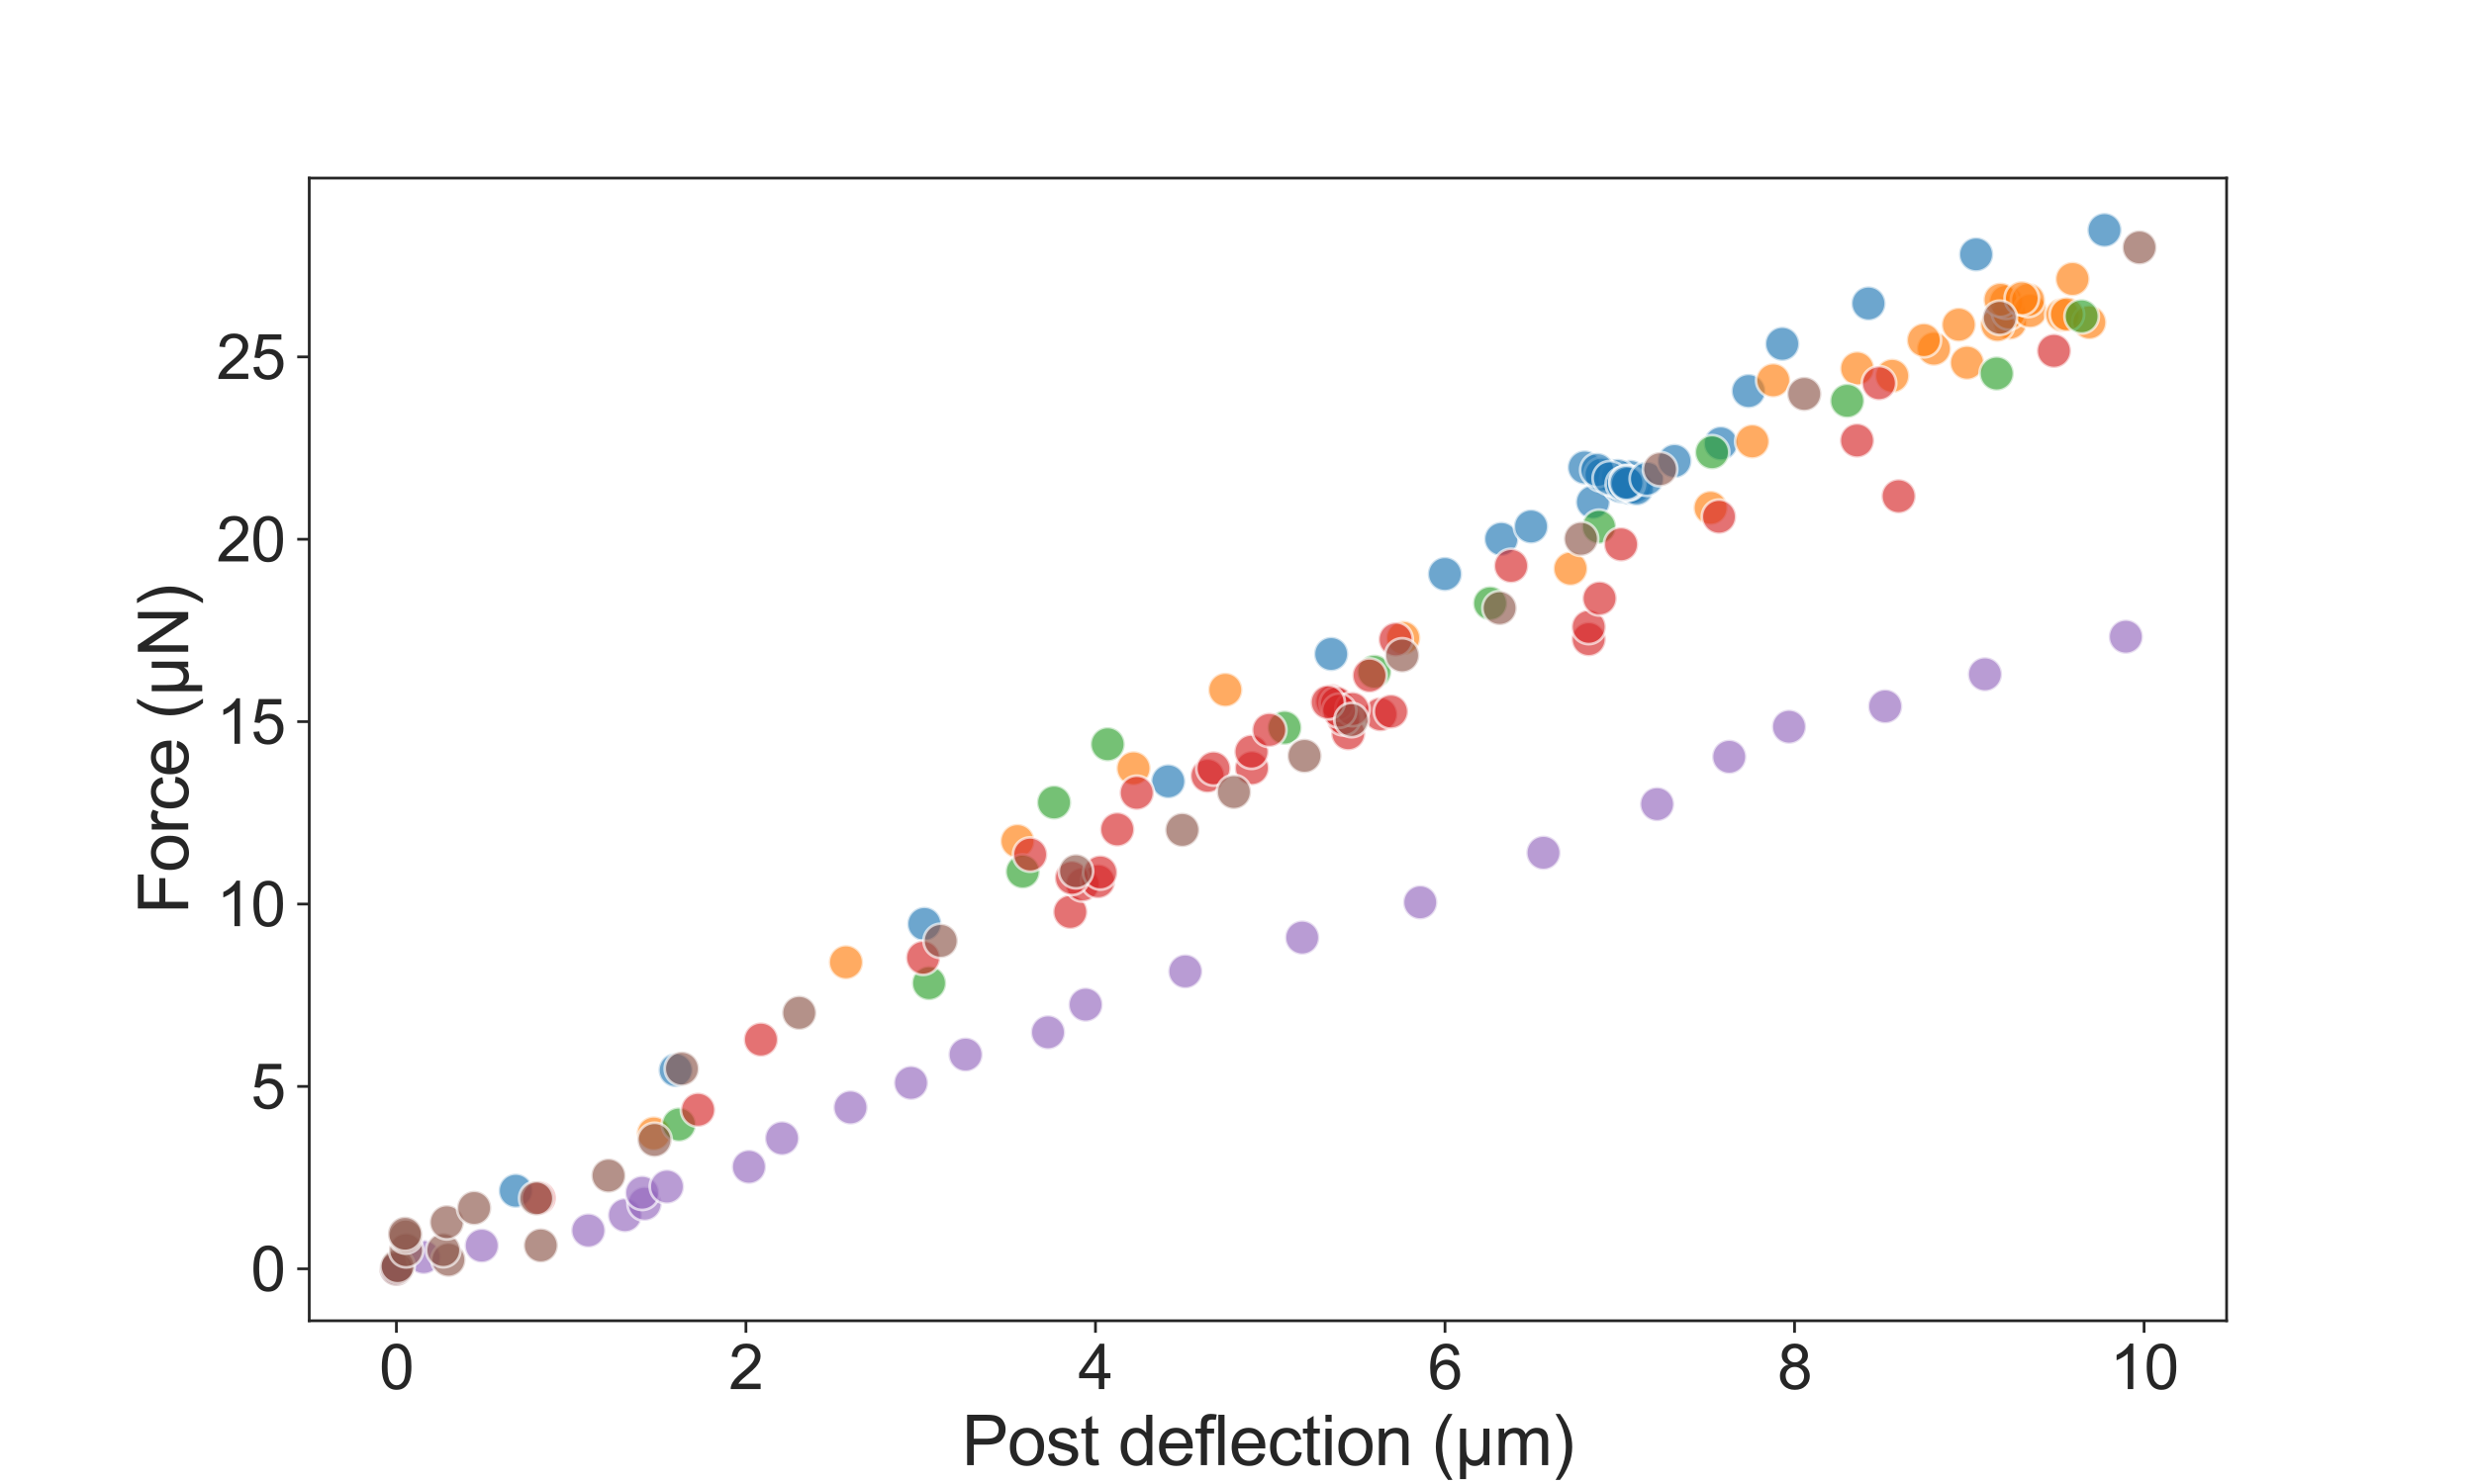 <?xml version="1.0" encoding="utf-8" standalone="no"?>
<!DOCTYPE svg PUBLIC "-//W3C//DTD SVG 1.1//EN"
  "http://www.w3.org/Graphics/SVG/1.1/DTD/svg11.dtd">
<svg xmlns:xlink="http://www.w3.org/1999/xlink" width="720pt" height="432pt" viewBox="0 0 720 432" xmlns="http://www.w3.org/2000/svg" version="1.1">
 <defs>
  <style type="text/css">*{stroke-linejoin: round; stroke-linecap: butt}</style>
 </defs>
 <g id="figure_1">
  <g id="patch_1">
   <path d="M 0 432 
L 720 432 
L 720 0 
L 0 0 
z
" style="fill: #ffffff"/>
  </g>
  <g id="axes_1">
   <g id="patch_2">
    <path d="M 90 384.48 
L 648 384.48 
L 648 51.84 
L 90 51.84 
z
" style="fill: #ffffff"/>
   </g>
   <g id="matplotlib.axis_1">
    <g id="xtick_1">
     <g id="line2d_1">
      <defs>
       <path id="md12fcd679e" d="M 0 0 
L 0 3.5 
" style="stroke: #262626; stroke-width: 0.8"/>
      </defs>
      <g>
       <use xlink:href="#md12fcd679e" x="115.364" y="384.48" style="fill: #262626; stroke: #262626; stroke-width: 0.8"/>
      </g>
     </g>
     <g id="text_1">
      <!-- 0 -->
      <g style="fill: #262626" transform="translate(110.359 404.364) scale(0.18 -0.18)">
       <defs>
        <path id="ArialMT-30" d="M 266 2259 
Q 266 3072 433 3567 
Q 600 4063 929 4331 
Q 1259 4600 1759 4600 
Q 2128 4600 2406 4451 
Q 2684 4303 2865 4023 
Q 3047 3744 3150 3342 
Q 3253 2941 3253 2259 
Q 3253 1453 3087 958 
Q 2922 463 2592 192 
Q 2263 -78 1759 -78 
Q 1097 -78 719 397 
Q 266 969 266 2259 
z
M 844 2259 
Q 844 1131 1108 757 
Q 1372 384 1759 384 
Q 2147 384 2411 759 
Q 2675 1134 2675 2259 
Q 2675 3391 2411 3762 
Q 2147 4134 1753 4134 
Q 1366 4134 1134 3806 
Q 844 3388 844 2259 
z
" transform="scale(0.016)"/>
       </defs>
       <use xlink:href="#ArialMT-30"/>
      </g>
     </g>
    </g>
    <g id="xtick_2">
     <g id="line2d_2">
      <g>
       <use xlink:href="#md12fcd679e" x="217.088" y="384.48" style="fill: #262626; stroke: #262626; stroke-width: 0.8"/>
      </g>
     </g>
     <g id="text_2">
      <!-- 2 -->
      <g style="fill: #262626" transform="translate(212.083 404.364) scale(0.18 -0.18)">
       <defs>
        <path id="ArialMT-32" d="M 3222 541 
L 3222 0 
L 194 0 
Q 188 203 259 391 
Q 375 700 629 1000 
Q 884 1300 1366 1694 
Q 2113 2306 2375 2664 
Q 2638 3022 2638 3341 
Q 2638 3675 2398 3904 
Q 2159 4134 1775 4134 
Q 1369 4134 1125 3890 
Q 881 3647 878 3216 
L 300 3275 
Q 359 3922 746 4261 
Q 1134 4600 1788 4600 
Q 2447 4600 2831 4234 
Q 3216 3869 3216 3328 
Q 3216 3053 3103 2787 
Q 2991 2522 2730 2228 
Q 2469 1934 1863 1422 
Q 1356 997 1212 845 
Q 1069 694 975 541 
L 3222 541 
z
" transform="scale(0.016)"/>
       </defs>
       <use xlink:href="#ArialMT-32"/>
      </g>
     </g>
    </g>
    <g id="xtick_3">
     <g id="line2d_3">
      <g>
       <use xlink:href="#md12fcd679e" x="318.813" y="384.48" style="fill: #262626; stroke: #262626; stroke-width: 0.8"/>
      </g>
     </g>
     <g id="text_3">
      <!-- 4 -->
      <g style="fill: #262626" transform="translate(313.808 404.364) scale(0.18 -0.18)">
       <defs>
        <path id="ArialMT-34" d="M 2069 0 
L 2069 1097 
L 81 1097 
L 81 1613 
L 2172 4581 
L 2631 4581 
L 2631 1613 
L 3250 1613 
L 3250 1097 
L 2631 1097 
L 2631 0 
L 2069 0 
z
M 2069 1613 
L 2069 3678 
L 634 1613 
L 2069 1613 
z
" transform="scale(0.016)"/>
       </defs>
       <use xlink:href="#ArialMT-34"/>
      </g>
     </g>
    </g>
    <g id="xtick_4">
     <g id="line2d_4">
      <g>
       <use xlink:href="#md12fcd679e" x="420.537" y="384.48" style="fill: #262626; stroke: #262626; stroke-width: 0.8"/>
      </g>
     </g>
     <g id="text_4">
      <!-- 6 -->
      <g style="fill: #262626" transform="translate(415.532 404.364) scale(0.18 -0.18)">
       <defs>
        <path id="ArialMT-36" d="M 3184 3459 
L 2625 3416 
Q 2550 3747 2413 3897 
Q 2184 4138 1850 4138 
Q 1581 4138 1378 3988 
Q 1113 3794 959 3422 
Q 806 3050 800 2363 
Q 1003 2672 1297 2822 
Q 1591 2972 1913 2972 
Q 2475 2972 2870 2558 
Q 3266 2144 3266 1488 
Q 3266 1056 3080 686 
Q 2894 316 2569 119 
Q 2244 -78 1831 -78 
Q 1128 -78 684 439 
Q 241 956 241 2144 
Q 241 3472 731 4075 
Q 1159 4600 1884 4600 
Q 2425 4600 2770 4297 
Q 3116 3994 3184 3459 
z
M 888 1484 
Q 888 1194 1011 928 
Q 1134 663 1356 523 
Q 1578 384 1822 384 
Q 2178 384 2434 671 
Q 2691 959 2691 1453 
Q 2691 1928 2437 2201 
Q 2184 2475 1800 2475 
Q 1419 2475 1153 2201 
Q 888 1928 888 1484 
z
" transform="scale(0.016)"/>
       </defs>
       <use xlink:href="#ArialMT-36"/>
      </g>
     </g>
    </g>
    <g id="xtick_5">
     <g id="line2d_5">
      <g>
       <use xlink:href="#md12fcd679e" x="522.262" y="384.48" style="fill: #262626; stroke: #262626; stroke-width: 0.8"/>
      </g>
     </g>
     <g id="text_5">
      <!-- 8 -->
      <g style="fill: #262626" transform="translate(517.257 404.364) scale(0.18 -0.18)">
       <defs>
        <path id="ArialMT-38" d="M 1131 2484 
Q 781 2613 612 2850 
Q 444 3088 444 3419 
Q 444 3919 803 4259 
Q 1163 4600 1759 4600 
Q 2359 4600 2725 4251 
Q 3091 3903 3091 3403 
Q 3091 3084 2923 2848 
Q 2756 2613 2416 2484 
Q 2838 2347 3058 2040 
Q 3278 1734 3278 1309 
Q 3278 722 2862 322 
Q 2447 -78 1769 -78 
Q 1091 -78 675 323 
Q 259 725 259 1325 
Q 259 1772 486 2073 
Q 713 2375 1131 2484 
z
M 1019 3438 
Q 1019 3113 1228 2906 
Q 1438 2700 1772 2700 
Q 2097 2700 2305 2904 
Q 2513 3109 2513 3406 
Q 2513 3716 2298 3927 
Q 2084 4138 1766 4138 
Q 1444 4138 1231 3931 
Q 1019 3725 1019 3438 
z
M 838 1322 
Q 838 1081 952 856 
Q 1066 631 1291 507 
Q 1516 384 1775 384 
Q 2178 384 2440 643 
Q 2703 903 2703 1303 
Q 2703 1709 2433 1975 
Q 2163 2241 1756 2241 
Q 1359 2241 1098 1978 
Q 838 1716 838 1322 
z
" transform="scale(0.016)"/>
       </defs>
       <use xlink:href="#ArialMT-38"/>
      </g>
     </g>
    </g>
    <g id="xtick_6">
     <g id="line2d_6">
      <g>
       <use xlink:href="#md12fcd679e" x="623.986" y="384.48" style="fill: #262626; stroke: #262626; stroke-width: 0.8"/>
      </g>
     </g>
     <g id="text_6">
      <!-- 10 -->
      <g style="fill: #262626" transform="translate(613.976 404.364) scale(0.18 -0.18)">
       <defs>
        <path id="ArialMT-31" d="M 2384 0 
L 1822 0 
L 1822 3584 
Q 1619 3391 1289 3197 
Q 959 3003 697 2906 
L 697 3450 
Q 1169 3672 1522 3987 
Q 1875 4303 2022 4600 
L 2384 4600 
L 2384 0 
z
" transform="scale(0.016)"/>
       </defs>
       <use xlink:href="#ArialMT-31"/>
       <use xlink:href="#ArialMT-30" x="55.615"/>
      </g>
     </g>
    </g>
    <g id="text_7">
     <!-- Post deflection (μm) -->
     <g style="fill: #262626" transform="translate(279.878 426.501) scale(0.2 -0.2)">
      <defs>
       <path id="ArialMT-50" d="M 494 0 
L 494 4581 
L 2222 4581 
Q 2678 4581 2919 4538 
Q 3256 4481 3484 4323 
Q 3713 4166 3852 3881 
Q 3991 3597 3991 3256 
Q 3991 2672 3619 2267 
Q 3247 1863 2275 1863 
L 1100 1863 
L 1100 0 
L 494 0 
z
M 1100 2403 
L 2284 2403 
Q 2872 2403 3119 2622 
Q 3366 2841 3366 3238 
Q 3366 3525 3220 3729 
Q 3075 3934 2838 4000 
Q 2684 4041 2272 4041 
L 1100 4041 
L 1100 2403 
z
" transform="scale(0.016)"/>
       <path id="ArialMT-6f" d="M 213 1659 
Q 213 2581 725 3025 
Q 1153 3394 1769 3394 
Q 2453 3394 2887 2945 
Q 3322 2497 3322 1706 
Q 3322 1066 3130 698 
Q 2938 331 2570 128 
Q 2203 -75 1769 -75 
Q 1072 -75 642 372 
Q 213 819 213 1659 
z
M 791 1659 
Q 791 1022 1069 705 
Q 1347 388 1769 388 
Q 2188 388 2466 706 
Q 2744 1025 2744 1678 
Q 2744 2294 2464 2611 
Q 2184 2928 1769 2928 
Q 1347 2928 1069 2612 
Q 791 2297 791 1659 
z
" transform="scale(0.016)"/>
       <path id="ArialMT-73" d="M 197 991 
L 753 1078 
Q 800 744 1014 566 
Q 1228 388 1613 388 
Q 2000 388 2187 545 
Q 2375 703 2375 916 
Q 2375 1106 2209 1216 
Q 2094 1291 1634 1406 
Q 1016 1563 777 1677 
Q 538 1791 414 1992 
Q 291 2194 291 2438 
Q 291 2659 392 2848 
Q 494 3038 669 3163 
Q 800 3259 1026 3326 
Q 1253 3394 1513 3394 
Q 1903 3394 2198 3281 
Q 2494 3169 2634 2976 
Q 2775 2784 2828 2463 
L 2278 2388 
Q 2241 2644 2061 2787 
Q 1881 2931 1553 2931 
Q 1166 2931 1000 2803 
Q 834 2675 834 2503 
Q 834 2394 903 2306 
Q 972 2216 1119 2156 
Q 1203 2125 1616 2013 
Q 2213 1853 2448 1751 
Q 2684 1650 2818 1456 
Q 2953 1263 2953 975 
Q 2953 694 2789 445 
Q 2625 197 2315 61 
Q 2006 -75 1616 -75 
Q 969 -75 630 194 
Q 291 463 197 991 
z
" transform="scale(0.016)"/>
       <path id="ArialMT-74" d="M 1650 503 
L 1731 6 
Q 1494 -44 1306 -44 
Q 1000 -44 831 53 
Q 663 150 594 308 
Q 525 466 525 972 
L 525 2881 
L 113 2881 
L 113 3319 
L 525 3319 
L 525 4141 
L 1084 4478 
L 1084 3319 
L 1650 3319 
L 1650 2881 
L 1084 2881 
L 1084 941 
Q 1084 700 1114 631 
Q 1144 563 1211 522 
Q 1278 481 1403 481 
Q 1497 481 1650 503 
z
" transform="scale(0.016)"/>
       <path id="ArialMT-20" transform="scale(0.016)"/>
       <path id="ArialMT-64" d="M 2575 0 
L 2575 419 
Q 2259 -75 1647 -75 
Q 1250 -75 917 144 
Q 584 363 401 755 
Q 219 1147 219 1656 
Q 219 2153 384 2558 
Q 550 2963 881 3178 
Q 1213 3394 1622 3394 
Q 1922 3394 2156 3267 
Q 2391 3141 2538 2938 
L 2538 4581 
L 3097 4581 
L 3097 0 
L 2575 0 
z
M 797 1656 
Q 797 1019 1065 703 
Q 1334 388 1700 388 
Q 2069 388 2326 689 
Q 2584 991 2584 1609 
Q 2584 2291 2321 2609 
Q 2059 2928 1675 2928 
Q 1300 2928 1048 2622 
Q 797 2316 797 1656 
z
" transform="scale(0.016)"/>
       <path id="ArialMT-65" d="M 2694 1069 
L 3275 997 
Q 3138 488 2766 206 
Q 2394 -75 1816 -75 
Q 1088 -75 661 373 
Q 234 822 234 1631 
Q 234 2469 665 2931 
Q 1097 3394 1784 3394 
Q 2450 3394 2872 2941 
Q 3294 2488 3294 1666 
Q 3294 1616 3291 1516 
L 816 1516 
Q 847 969 1125 678 
Q 1403 388 1819 388 
Q 2128 388 2347 550 
Q 2566 713 2694 1069 
z
M 847 1978 
L 2700 1978 
Q 2663 2397 2488 2606 
Q 2219 2931 1791 2931 
Q 1403 2931 1139 2672 
Q 875 2413 847 1978 
z
" transform="scale(0.016)"/>
       <path id="ArialMT-66" d="M 556 0 
L 556 2881 
L 59 2881 
L 59 3319 
L 556 3319 
L 556 3672 
Q 556 4006 616 4169 
Q 697 4388 901 4523 
Q 1106 4659 1475 4659 
Q 1713 4659 2000 4603 
L 1916 4113 
Q 1741 4144 1584 4144 
Q 1328 4144 1222 4034 
Q 1116 3925 1116 3625 
L 1116 3319 
L 1763 3319 
L 1763 2881 
L 1116 2881 
L 1116 0 
L 556 0 
z
" transform="scale(0.016)"/>
       <path id="ArialMT-6c" d="M 409 0 
L 409 4581 
L 972 4581 
L 972 0 
L 409 0 
z
" transform="scale(0.016)"/>
       <path id="ArialMT-63" d="M 2588 1216 
L 3141 1144 
Q 3050 572 2676 248 
Q 2303 -75 1759 -75 
Q 1078 -75 664 370 
Q 250 816 250 1647 
Q 250 2184 428 2587 
Q 606 2991 970 3192 
Q 1334 3394 1763 3394 
Q 2303 3394 2647 3120 
Q 2991 2847 3088 2344 
L 2541 2259 
Q 2463 2594 2264 2762 
Q 2066 2931 1784 2931 
Q 1359 2931 1093 2626 
Q 828 2322 828 1663 
Q 828 994 1084 691 
Q 1341 388 1753 388 
Q 2084 388 2306 591 
Q 2528 794 2588 1216 
z
" transform="scale(0.016)"/>
       <path id="ArialMT-69" d="M 425 3934 
L 425 4581 
L 988 4581 
L 988 3934 
L 425 3934 
z
M 425 0 
L 425 3319 
L 988 3319 
L 988 0 
L 425 0 
z
" transform="scale(0.016)"/>
       <path id="ArialMT-6e" d="M 422 0 
L 422 3319 
L 928 3319 
L 928 2847 
Q 1294 3394 1984 3394 
Q 2284 3394 2536 3286 
Q 2788 3178 2913 3003 
Q 3038 2828 3088 2588 
Q 3119 2431 3119 2041 
L 3119 0 
L 2556 0 
L 2556 2019 
Q 2556 2363 2490 2533 
Q 2425 2703 2258 2804 
Q 2091 2906 1866 2906 
Q 1506 2906 1245 2678 
Q 984 2450 984 1813 
L 984 0 
L 422 0 
z
" transform="scale(0.016)"/>
       <path id="ArialMT-28" d="M 1497 -1347 
Q 1031 -759 709 28 
Q 388 816 388 1659 
Q 388 2403 628 3084 
Q 909 3875 1497 4659 
L 1900 4659 
Q 1522 4009 1400 3731 
Q 1209 3300 1100 2831 
Q 966 2247 966 1656 
Q 966 153 1900 -1347 
L 1497 -1347 
z
" transform="scale(0.016)"/>
       <path id="ArialMT-3bc" d="M 3181 3319 
L 3181 0 
L 2678 0 
L 2678 394 
Q 2516 144 2356 50 
Q 2138 -78 1847 -78 
Q 1588 -78 1388 25 
Q 1238 103 1056 334 
L 1056 -1272 
L 500 -1272 
L 500 3319 
L 1056 3319 
L 1056 1913 
Q 1056 1147 1137 920 
Q 1219 694 1401 562 
Q 1584 431 1822 431 
Q 2072 431 2269 568 
Q 2466 706 2547 923 
Q 2628 1141 2628 1903 
L 2628 3319 
L 3181 3319 
z
" transform="scale(0.016)"/>
       <path id="ArialMT-6d" d="M 422 0 
L 422 3319 
L 925 3319 
L 925 2853 
Q 1081 3097 1340 3245 
Q 1600 3394 1931 3394 
Q 2300 3394 2536 3241 
Q 2772 3088 2869 2813 
Q 3263 3394 3894 3394 
Q 4388 3394 4653 3120 
Q 4919 2847 4919 2278 
L 4919 0 
L 4359 0 
L 4359 2091 
Q 4359 2428 4304 2576 
Q 4250 2725 4106 2815 
Q 3963 2906 3769 2906 
Q 3419 2906 3187 2673 
Q 2956 2441 2956 1928 
L 2956 0 
L 2394 0 
L 2394 2156 
Q 2394 2531 2256 2718 
Q 2119 2906 1806 2906 
Q 1569 2906 1367 2781 
Q 1166 2656 1075 2415 
Q 984 2175 984 1722 
L 984 0 
L 422 0 
z
" transform="scale(0.016)"/>
       <path id="ArialMT-29" d="M 791 -1347 
L 388 -1347 
Q 1322 153 1322 1656 
Q 1322 2244 1188 2822 
Q 1081 3291 891 3722 
Q 769 4003 388 4659 
L 791 4659 
Q 1378 3875 1659 3084 
Q 1900 2403 1900 1659 
Q 1900 816 1576 28 
Q 1253 -759 791 -1347 
z
" transform="scale(0.016)"/>
      </defs>
      <use xlink:href="#ArialMT-50"/>
      <use xlink:href="#ArialMT-6f" x="66.699"/>
      <use xlink:href="#ArialMT-73" x="122.314"/>
      <use xlink:href="#ArialMT-74" x="172.314"/>
      <use xlink:href="#ArialMT-20" x="200.098"/>
      <use xlink:href="#ArialMT-64" x="227.881"/>
      <use xlink:href="#ArialMT-65" x="283.496"/>
      <use xlink:href="#ArialMT-66" x="339.111"/>
      <use xlink:href="#ArialMT-6c" x="366.895"/>
      <use xlink:href="#ArialMT-65" x="389.111"/>
      <use xlink:href="#ArialMT-63" x="444.727"/>
      <use xlink:href="#ArialMT-74" x="494.727"/>
      <use xlink:href="#ArialMT-69" x="522.51"/>
      <use xlink:href="#ArialMT-6f" x="544.727"/>
      <use xlink:href="#ArialMT-6e" x="600.342"/>
      <use xlink:href="#ArialMT-20" x="655.957"/>
      <use xlink:href="#ArialMT-28" x="683.74"/>
      <use xlink:href="#ArialMT-3bc" x="717.041"/>
      <use xlink:href="#ArialMT-6d" x="774.658"/>
      <use xlink:href="#ArialMT-29" x="857.959"/>
     </g>
    </g>
   </g>
   <g id="matplotlib.axis_2">
    <g id="ytick_1">
     <g id="line2d_7">
      <defs>
       <path id="mc3f3c1c1d3" d="M 0 0 
L -3.5 0 
" style="stroke: #262626; stroke-width: 0.8"/>
      </defs>
      <g>
       <use xlink:href="#mc3f3c1c1d3" x="90" y="369.36" style="fill: #262626; stroke: #262626; stroke-width: 0.8"/>
      </g>
     </g>
     <g id="text_8">
      <!-- 0 -->
      <g style="fill: #262626" transform="translate(72.99 375.802) scale(0.18 -0.18)">
       <use xlink:href="#ArialMT-30"/>
      </g>
     </g>
    </g>
    <g id="ytick_2">
     <g id="line2d_8">
      <g>
       <use xlink:href="#mc3f3c1c1d3" x="90" y="316.266" style="fill: #262626; stroke: #262626; stroke-width: 0.8"/>
      </g>
     </g>
     <g id="text_9">
      <!-- 5 -->
      <g style="fill: #262626" transform="translate(72.99 322.708) scale(0.18 -0.18)">
       <defs>
        <path id="ArialMT-35" d="M 266 1200 
L 856 1250 
Q 922 819 1161 601 
Q 1400 384 1738 384 
Q 2144 384 2425 690 
Q 2706 997 2706 1503 
Q 2706 1984 2436 2262 
Q 2166 2541 1728 2541 
Q 1456 2541 1237 2417 
Q 1019 2294 894 2097 
L 366 2166 
L 809 4519 
L 3088 4519 
L 3088 3981 
L 1259 3981 
L 1013 2750 
Q 1425 3038 1878 3038 
Q 2478 3038 2890 2622 
Q 3303 2206 3303 1553 
Q 3303 931 2941 478 
Q 2500 -78 1738 -78 
Q 1113 -78 717 272 
Q 322 622 266 1200 
z
" transform="scale(0.016)"/>
       </defs>
       <use xlink:href="#ArialMT-35"/>
      </g>
     </g>
    </g>
    <g id="ytick_3">
     <g id="line2d_9">
      <g>
       <use xlink:href="#mc3f3c1c1d3" x="90" y="263.172" style="fill: #262626; stroke: #262626; stroke-width: 0.8"/>
      </g>
     </g>
     <g id="text_10">
      <!-- 10 -->
      <g style="fill: #262626" transform="translate(62.981 269.614) scale(0.18 -0.18)">
       <use xlink:href="#ArialMT-31"/>
       <use xlink:href="#ArialMT-30" x="55.615"/>
      </g>
     </g>
    </g>
    <g id="ytick_4">
     <g id="line2d_10">
      <g>
       <use xlink:href="#mc3f3c1c1d3" x="90" y="210.077" style="fill: #262626; stroke: #262626; stroke-width: 0.8"/>
      </g>
     </g>
     <g id="text_11">
      <!-- 15 -->
      <g style="fill: #262626" transform="translate(62.981 216.519) scale(0.18 -0.18)">
       <use xlink:href="#ArialMT-31"/>
       <use xlink:href="#ArialMT-35" x="55.615"/>
      </g>
     </g>
    </g>
    <g id="ytick_5">
     <g id="line2d_11">
      <g>
       <use xlink:href="#mc3f3c1c1d3" x="90" y="156.983" style="fill: #262626; stroke: #262626; stroke-width: 0.8"/>
      </g>
     </g>
     <g id="text_12">
      <!-- 20 -->
      <g style="fill: #262626" transform="translate(62.981 163.425) scale(0.18 -0.18)">
       <use xlink:href="#ArialMT-32"/>
       <use xlink:href="#ArialMT-30" x="55.615"/>
      </g>
     </g>
    </g>
    <g id="ytick_6">
     <g id="line2d_12">
      <g>
       <use xlink:href="#mc3f3c1c1d3" x="90" y="103.889" style="fill: #262626; stroke: #262626; stroke-width: 0.8"/>
      </g>
     </g>
     <g id="text_13">
      <!-- 25 -->
      <g style="fill: #262626" transform="translate(62.981 110.331) scale(0.18 -0.18)">
       <use xlink:href="#ArialMT-32"/>
       <use xlink:href="#ArialMT-35" x="55.615"/>
      </g>
     </g>
    </g>
    <g id="text_14">
     <!-- Force (μN) -->
     <g style="fill: #262626" transform="translate(54.771 266.141) rotate(-90) scale(0.2 -0.2)">
      <defs>
       <path id="ArialMT-46" d="M 525 0 
L 525 4581 
L 3616 4581 
L 3616 4041 
L 1131 4041 
L 1131 2622 
L 3281 2622 
L 3281 2081 
L 1131 2081 
L 1131 0 
L 525 0 
z
" transform="scale(0.016)"/>
       <path id="ArialMT-72" d="M 416 0 
L 416 3319 
L 922 3319 
L 922 2816 
Q 1116 3169 1280 3281 
Q 1444 3394 1641 3394 
Q 1925 3394 2219 3213 
L 2025 2691 
Q 1819 2813 1613 2813 
Q 1428 2813 1281 2702 
Q 1134 2591 1072 2394 
Q 978 2094 978 1738 
L 978 0 
L 416 0 
z
" transform="scale(0.016)"/>
       <path id="ArialMT-4e" d="M 488 0 
L 488 4581 
L 1109 4581 
L 3516 984 
L 3516 4581 
L 4097 4581 
L 4097 0 
L 3475 0 
L 1069 3600 
L 1069 0 
L 488 0 
z
" transform="scale(0.016)"/>
      </defs>
      <use xlink:href="#ArialMT-46"/>
      <use xlink:href="#ArialMT-6f" x="61.084"/>
      <use xlink:href="#ArialMT-72" x="116.699"/>
      <use xlink:href="#ArialMT-63" x="150"/>
      <use xlink:href="#ArialMT-65" x="200"/>
      <use xlink:href="#ArialMT-20" x="255.615"/>
      <use xlink:href="#ArialMT-28" x="283.398"/>
      <use xlink:href="#ArialMT-3bc" x="316.699"/>
      <use xlink:href="#ArialMT-4e" x="374.316"/>
      <use xlink:href="#ArialMT-29" x="446.533"/>
     </g>
    </g>
   </g>
   <g id="PathCollection_1">
    <defs>
     <path id="C0_0_626617372e" d="M 0 5 
C 1.326 5 2.598 4.473 3.536 3.536 
C 4.473 2.598 5 1.326 5 -0 
C 5 -1.326 4.473 -2.598 3.536 -3.536 
C 2.598 -4.473 1.326 -5 0 -5 
C -1.326 -5 -2.598 -4.473 -3.536 -3.536 
C -4.473 -2.598 -5 -1.326 -5 0 
C -5 1.326 -4.473 2.598 -3.536 3.536 
C -2.598 4.473 -1.326 5 0 5 
z
"/>
    </defs>
    <g clip-path="url(#p221db657cc)">
     <use xlink:href="#C0_0_626617372e" x="115.364" y="369.36" style="fill: #1f77b4; fill-opacity: 0.65; stroke: #ffffff; stroke-opacity: 0.65; stroke-width: 0.8"/>
    </g>
    <g clip-path="url(#p221db657cc)">
     <use xlink:href="#C0_0_626617372e" x="150.098" y="346.63" style="fill: #1f77b4; fill-opacity: 0.65; stroke: #ffffff; stroke-opacity: 0.65; stroke-width: 0.8"/>
    </g>
    <g clip-path="url(#p221db657cc)">
     <use xlink:href="#C0_0_626617372e" x="196.627" y="311.512" style="fill: #1f77b4; fill-opacity: 0.65; stroke: #ffffff; stroke-opacity: 0.65; stroke-width: 0.8"/>
    </g>
    <g clip-path="url(#p221db657cc)">
     <use xlink:href="#C0_0_626617372e" x="269.015" y="268.962" style="fill: #1f77b4; fill-opacity: 0.65; stroke: #ffffff; stroke-opacity: 0.65; stroke-width: 0.8"/>
    </g>
    <g clip-path="url(#p221db657cc)">
     <use xlink:href="#C0_0_626617372e" x="339.989" y="227.449" style="fill: #1f77b4; fill-opacity: 0.65; stroke: #ffffff; stroke-opacity: 0.65; stroke-width: 0.8"/>
    </g>
    <g clip-path="url(#p221db657cc)">
     <use xlink:href="#C0_0_626617372e" x="387.41" y="190.379" style="fill: #1f77b4; fill-opacity: 0.65; stroke: #ffffff; stroke-opacity: 0.65; stroke-width: 0.8"/>
    </g>
    <g clip-path="url(#p221db657cc)">
     <use xlink:href="#C0_0_626617372e" x="420.506" y="167.097" style="fill: #1f77b4; fill-opacity: 0.65; stroke: #ffffff; stroke-opacity: 0.65; stroke-width: 0.8"/>
    </g>
    <g clip-path="url(#p221db657cc)">
     <use xlink:href="#C0_0_626617372e" x="436.934" y="156.896" style="fill: #1f77b4; fill-opacity: 0.65; stroke: #ffffff; stroke-opacity: 0.65; stroke-width: 0.8"/>
    </g>
    <g clip-path="url(#p221db657cc)">
     <use xlink:href="#C0_0_626617372e" x="445.572" y="153.265" style="fill: #1f77b4; fill-opacity: 0.65; stroke: #ffffff; stroke-opacity: 0.65; stroke-width: 0.8"/>
    </g>
    <g clip-path="url(#p221db657cc)">
     <use xlink:href="#C0_0_626617372e" x="463.578" y="146.149" style="fill: #1f77b4; fill-opacity: 0.65; stroke: #ffffff; stroke-opacity: 0.65; stroke-width: 0.8"/>
    </g>
    <g clip-path="url(#p221db657cc)">
     <use xlink:href="#C0_0_626617372e" x="474.014" y="141.964" style="fill: #1f77b4; fill-opacity: 0.65; stroke: #ffffff; stroke-opacity: 0.65; stroke-width: 0.8"/>
    </g>
    <g clip-path="url(#p221db657cc)">
     <use xlink:href="#C0_0_626617372e" x="467.987" y="138.321" style="fill: #1f77b4; fill-opacity: 0.65; stroke: #ffffff; stroke-opacity: 0.65; stroke-width: 0.8"/>
    </g>
    <g clip-path="url(#p221db657cc)">
     <use xlink:href="#C0_0_626617372e" x="461.174" y="136.069" style="fill: #1f77b4; fill-opacity: 0.65; stroke: #ffffff; stroke-opacity: 0.65; stroke-width: 0.8"/>
    </g>
    <g clip-path="url(#p221db657cc)">
     <use xlink:href="#C0_0_626617372e" x="470.831" y="140.596" style="fill: #1f77b4; fill-opacity: 0.65; stroke: #ffffff; stroke-opacity: 0.65; stroke-width: 0.8"/>
    </g>
    <g clip-path="url(#p221db657cc)">
     <use xlink:href="#C0_0_626617372e" x="470.538" y="139.32" style="fill: #1f77b4; fill-opacity: 0.65; stroke: #ffffff; stroke-opacity: 0.65; stroke-width: 0.8"/>
    </g>
    <g clip-path="url(#p221db657cc)">
     <use xlink:href="#C0_0_626617372e" x="473.62" y="140.174" style="fill: #1f77b4; fill-opacity: 0.65; stroke: #ffffff; stroke-opacity: 0.65; stroke-width: 0.8"/>
    </g>
    <g clip-path="url(#p221db657cc)">
     <use xlink:href="#C0_0_626617372e" x="473.46" y="140.422" style="fill: #1f77b4; fill-opacity: 0.65; stroke: #ffffff; stroke-opacity: 0.65; stroke-width: 0.8"/>
    </g>
    <g clip-path="url(#p221db657cc)">
     <use xlink:href="#C0_0_626617372e" x="471.24" y="140.177" style="fill: #1f77b4; fill-opacity: 0.65; stroke: #ffffff; stroke-opacity: 0.65; stroke-width: 0.8"/>
    </g>
    <g clip-path="url(#p221db657cc)">
     <use xlink:href="#C0_0_626617372e" x="471.513" y="141.494" style="fill: #1f77b4; fill-opacity: 0.65; stroke: #ffffff; stroke-opacity: 0.65; stroke-width: 0.8"/>
    </g>
    <g clip-path="url(#p221db657cc)">
     <use xlink:href="#C0_0_626617372e" x="469" y="138.556" style="fill: #1f77b4; fill-opacity: 0.65; stroke: #ffffff; stroke-opacity: 0.65; stroke-width: 0.8"/>
    </g>
    <g clip-path="url(#p221db657cc)">
     <use xlink:href="#C0_0_626617372e" x="472.611" y="139.84" style="fill: #1f77b4; fill-opacity: 0.65; stroke: #ffffff; stroke-opacity: 0.65; stroke-width: 0.8"/>
    </g>
    <g clip-path="url(#p221db657cc)">
     <use xlink:href="#C0_0_626617372e" x="474.455" y="138.816" style="fill: #1f77b4; fill-opacity: 0.65; stroke: #ffffff; stroke-opacity: 0.65; stroke-width: 0.8"/>
    </g>
    <g clip-path="url(#p221db657cc)">
     <use xlink:href="#C0_0_626617372e" x="472.941" y="140.359" style="fill: #1f77b4; fill-opacity: 0.65; stroke: #ffffff; stroke-opacity: 0.65; stroke-width: 0.8"/>
    </g>
    <g clip-path="url(#p221db657cc)">
     <use xlink:href="#C0_0_626617372e" x="470.854" y="140.016" style="fill: #1f77b4; fill-opacity: 0.65; stroke: #ffffff; stroke-opacity: 0.65; stroke-width: 0.8"/>
    </g>
    <g clip-path="url(#p221db657cc)">
     <use xlink:href="#C0_0_626617372e" x="470.564" y="139.999" style="fill: #1f77b4; fill-opacity: 0.65; stroke: #ffffff; stroke-opacity: 0.65; stroke-width: 0.8"/>
    </g>
    <g clip-path="url(#p221db657cc)">
     <use xlink:href="#C0_0_626617372e" x="475.685" y="141.687" style="fill: #1f77b4; fill-opacity: 0.65; stroke: #ffffff; stroke-opacity: 0.65; stroke-width: 0.8"/>
    </g>
    <g clip-path="url(#p221db657cc)">
     <use xlink:href="#C0_0_626617372e" x="474.383" y="140.623" style="fill: #1f77b4; fill-opacity: 0.65; stroke: #ffffff; stroke-opacity: 0.65; stroke-width: 0.8"/>
    </g>
    <g clip-path="url(#p221db657cc)">
     <use xlink:href="#C0_0_626617372e" x="476.334" y="142.187" style="fill: #1f77b4; fill-opacity: 0.65; stroke: #ffffff; stroke-opacity: 0.65; stroke-width: 0.8"/>
    </g>
    <g clip-path="url(#p221db657cc)">
     <use xlink:href="#C0_0_626617372e" x="470.825" y="138.546" style="fill: #1f77b4; fill-opacity: 0.65; stroke: #ffffff; stroke-opacity: 0.65; stroke-width: 0.8"/>
    </g>
    <g clip-path="url(#p221db657cc)">
     <use xlink:href="#C0_0_626617372e" x="466.058" y="138.154" style="fill: #1f77b4; fill-opacity: 0.65; stroke: #ffffff; stroke-opacity: 0.65; stroke-width: 0.8"/>
    </g>
    <g clip-path="url(#p221db657cc)">
     <use xlink:href="#C0_0_626617372e" x="464.866" y="136.818" style="fill: #1f77b4; fill-opacity: 0.65; stroke: #ffffff; stroke-opacity: 0.65; stroke-width: 0.8"/>
    </g>
    <g clip-path="url(#p221db657cc)">
     <use xlink:href="#C0_0_626617372e" x="468.487" y="139.211" style="fill: #1f77b4; fill-opacity: 0.65; stroke: #ffffff; stroke-opacity: 0.65; stroke-width: 0.8"/>
    </g>
    <g clip-path="url(#p221db657cc)">
     <use xlink:href="#C0_0_626617372e" x="472.289" y="140.898" style="fill: #1f77b4; fill-opacity: 0.65; stroke: #ffffff; stroke-opacity: 0.65; stroke-width: 0.8"/>
    </g>
    <g clip-path="url(#p221db657cc)">
     <use xlink:href="#C0_0_626617372e" x="473.739" y="140.538" style="fill: #1f77b4; fill-opacity: 0.65; stroke: #ffffff; stroke-opacity: 0.65; stroke-width: 0.8"/>
    </g>
    <g clip-path="url(#p221db657cc)">
     <use xlink:href="#C0_0_626617372e" x="473.394" y="140.291" style="fill: #1f77b4; fill-opacity: 0.65; stroke: #ffffff; stroke-opacity: 0.65; stroke-width: 0.8"/>
    </g>
    <g clip-path="url(#p221db657cc)">
     <use xlink:href="#C0_0_626617372e" x="473.752" y="140.831" style="fill: #1f77b4; fill-opacity: 0.65; stroke: #ffffff; stroke-opacity: 0.65; stroke-width: 0.8"/>
    </g>
    <g clip-path="url(#p221db657cc)">
     <use xlink:href="#C0_0_626617372e" x="473.339" y="140.559" style="fill: #1f77b4; fill-opacity: 0.65; stroke: #ffffff; stroke-opacity: 0.65; stroke-width: 0.8"/>
    </g>
    <g clip-path="url(#p221db657cc)">
     <use xlink:href="#C0_0_626617372e" x="479.272" y="139.36" style="fill: #1f77b4; fill-opacity: 0.65; stroke: #ffffff; stroke-opacity: 0.65; stroke-width: 0.8"/>
    </g>
    <g clip-path="url(#p221db657cc)">
     <use xlink:href="#C0_0_626617372e" x="487.326" y="134.197" style="fill: #1f77b4; fill-opacity: 0.65; stroke: #ffffff; stroke-opacity: 0.65; stroke-width: 0.8"/>
    </g>
    <g clip-path="url(#p221db657cc)">
     <use xlink:href="#C0_0_626617372e" x="500.802" y="129.073" style="fill: #1f77b4; fill-opacity: 0.65; stroke: #ffffff; stroke-opacity: 0.65; stroke-width: 0.8"/>
    </g>
    <g clip-path="url(#p221db657cc)">
     <use xlink:href="#C0_0_626617372e" x="508.884" y="113.826" style="fill: #1f77b4; fill-opacity: 0.65; stroke: #ffffff; stroke-opacity: 0.65; stroke-width: 0.8"/>
    </g>
    <g clip-path="url(#p221db657cc)">
     <use xlink:href="#C0_0_626617372e" x="518.69" y="100.101" style="fill: #1f77b4; fill-opacity: 0.65; stroke: #ffffff; stroke-opacity: 0.65; stroke-width: 0.8"/>
    </g>
    <g clip-path="url(#p221db657cc)">
     <use xlink:href="#C0_0_626617372e" x="543.783" y="88.345" style="fill: #1f77b4; fill-opacity: 0.65; stroke: #ffffff; stroke-opacity: 0.65; stroke-width: 0.8"/>
    </g>
    <g clip-path="url(#p221db657cc)">
     <use xlink:href="#C0_0_626617372e" x="575.107" y="74.056" style="fill: #1f77b4; fill-opacity: 0.65; stroke: #ffffff; stroke-opacity: 0.65; stroke-width: 0.8"/>
    </g>
    <g clip-path="url(#p221db657cc)">
     <use xlink:href="#C0_0_626617372e" x="612.457" y="66.96" style="fill: #1f77b4; fill-opacity: 0.65; stroke: #ffffff; stroke-opacity: 0.65; stroke-width: 0.8"/>
    </g>
    <g clip-path="url(#p221db657cc)">
     <use xlink:href="#C0_0_626617372e" x="115.364" y="369.36" style="fill: #ff7f0e; fill-opacity: 0.65; stroke: #ffffff; stroke-opacity: 0.65; stroke-width: 0.8"/>
    </g>
    <g clip-path="url(#p221db657cc)">
     <use xlink:href="#C0_0_626617372e" x="190.267" y="329.969" style="fill: #ff7f0e; fill-opacity: 0.65; stroke: #ffffff; stroke-opacity: 0.65; stroke-width: 0.8"/>
    </g>
    <g clip-path="url(#p221db657cc)">
     <use xlink:href="#C0_0_626617372e" x="246.194" y="280.122" style="fill: #ff7f0e; fill-opacity: 0.65; stroke: #ffffff; stroke-opacity: 0.65; stroke-width: 0.8"/>
    </g>
    <g clip-path="url(#p221db657cc)">
     <use xlink:href="#C0_0_626617372e" x="296.117" y="244.837" style="fill: #ff7f0e; fill-opacity: 0.65; stroke: #ffffff; stroke-opacity: 0.65; stroke-width: 0.8"/>
    </g>
    <g clip-path="url(#p221db657cc)">
     <use xlink:href="#C0_0_626617372e" x="329.891" y="223.659" style="fill: #ff7f0e; fill-opacity: 0.65; stroke: #ffffff; stroke-opacity: 0.65; stroke-width: 0.8"/>
    </g>
    <g clip-path="url(#p221db657cc)">
     <use xlink:href="#C0_0_626617372e" x="356.599" y="200.81" style="fill: #ff7f0e; fill-opacity: 0.65; stroke: #ffffff; stroke-opacity: 0.65; stroke-width: 0.8"/>
    </g>
    <g clip-path="url(#p221db657cc)">
     <use xlink:href="#C0_0_626617372e" x="408.389" y="185.708" style="fill: #ff7f0e; fill-opacity: 0.65; stroke: #ffffff; stroke-opacity: 0.65; stroke-width: 0.8"/>
    </g>
    <g clip-path="url(#p221db657cc)">
     <use xlink:href="#C0_0_626617372e" x="457.051" y="165.522" style="fill: #ff7f0e; fill-opacity: 0.65; stroke: #ffffff; stroke-opacity: 0.65; stroke-width: 0.8"/>
    </g>
    <g clip-path="url(#p221db657cc)">
     <use xlink:href="#C0_0_626617372e" x="497.829" y="147.843" style="fill: #ff7f0e; fill-opacity: 0.65; stroke: #ffffff; stroke-opacity: 0.65; stroke-width: 0.8"/>
    </g>
    <g clip-path="url(#p221db657cc)">
     <use xlink:href="#C0_0_626617372e" x="509.958" y="128.497" style="fill: #ff7f0e; fill-opacity: 0.65; stroke: #ffffff; stroke-opacity: 0.65; stroke-width: 0.8"/>
    </g>
    <g clip-path="url(#p221db657cc)">
     <use xlink:href="#C0_0_626617372e" x="516.063" y="110.713" style="fill: #ff7f0e; fill-opacity: 0.65; stroke: #ffffff; stroke-opacity: 0.65; stroke-width: 0.8"/>
    </g>
    <g clip-path="url(#p221db657cc)">
     <use xlink:href="#C0_0_626617372e" x="540.494" y="107.257" style="fill: #ff7f0e; fill-opacity: 0.65; stroke: #ffffff; stroke-opacity: 0.65; stroke-width: 0.8"/>
    </g>
    <g clip-path="url(#p221db657cc)">
     <use xlink:href="#C0_0_626617372e" x="550.689" y="109.408" style="fill: #ff7f0e; fill-opacity: 0.65; stroke: #ffffff; stroke-opacity: 0.65; stroke-width: 0.8"/>
    </g>
    <g clip-path="url(#p221db657cc)">
     <use xlink:href="#C0_0_626617372e" x="572.467" y="105.595" style="fill: #ff7f0e; fill-opacity: 0.65; stroke: #ffffff; stroke-opacity: 0.65; stroke-width: 0.8"/>
    </g>
    <g clip-path="url(#p221db657cc)">
     <use xlink:href="#C0_0_626617372e" x="562.816" y="101.509" style="fill: #ff7f0e; fill-opacity: 0.65; stroke: #ffffff; stroke-opacity: 0.65; stroke-width: 0.8"/>
    </g>
    <g clip-path="url(#p221db657cc)">
     <use xlink:href="#C0_0_626617372e" x="559.894" y="99.026" style="fill: #ff7f0e; fill-opacity: 0.65; stroke: #ffffff; stroke-opacity: 0.65; stroke-width: 0.8"/>
    </g>
    <g clip-path="url(#p221db657cc)">
     <use xlink:href="#C0_0_626617372e" x="570.053" y="94.518" style="fill: #ff7f0e; fill-opacity: 0.65; stroke: #ffffff; stroke-opacity: 0.65; stroke-width: 0.8"/>
    </g>
    <g clip-path="url(#p221db657cc)">
     <use xlink:href="#C0_0_626617372e" x="584.945" y="93.939" style="fill: #ff7f0e; fill-opacity: 0.65; stroke: #ffffff; stroke-opacity: 0.65; stroke-width: 0.8"/>
    </g>
    <g clip-path="url(#p221db657cc)">
     <use xlink:href="#C0_0_626617372e" x="581.307" y="94.533" style="fill: #ff7f0e; fill-opacity: 0.65; stroke: #ffffff; stroke-opacity: 0.65; stroke-width: 0.8"/>
    </g>
    <g clip-path="url(#p221db657cc)">
     <use xlink:href="#C0_0_626617372e" x="584.648" y="90.985" style="fill: #ff7f0e; fill-opacity: 0.65; stroke: #ffffff; stroke-opacity: 0.65; stroke-width: 0.8"/>
    </g>
    <g clip-path="url(#p221db657cc)">
     <use xlink:href="#C0_0_626617372e" x="583.837" y="87.838" style="fill: #ff7f0e; fill-opacity: 0.65; stroke: #ffffff; stroke-opacity: 0.65; stroke-width: 0.8"/>
    </g>
    <g clip-path="url(#p221db657cc)">
     <use xlink:href="#C0_0_626617372e" x="582.212" y="87.258" style="fill: #ff7f0e; fill-opacity: 0.65; stroke: #ffffff; stroke-opacity: 0.65; stroke-width: 0.8"/>
    </g>
    <g clip-path="url(#p221db657cc)">
     <use xlink:href="#C0_0_626617372e" x="590.863" y="90.487" style="fill: #ff7f0e; fill-opacity: 0.65; stroke: #ffffff; stroke-opacity: 0.65; stroke-width: 0.8"/>
    </g>
    <g clip-path="url(#p221db657cc)">
     <use xlink:href="#C0_0_626617372e" x="600.19" y="91.673" style="fill: #ff7f0e; fill-opacity: 0.65; stroke: #ffffff; stroke-opacity: 0.65; stroke-width: 0.8"/>
    </g>
    <g clip-path="url(#p221db657cc)">
     <use xlink:href="#C0_0_626617372e" x="608.043" y="93.836" style="fill: #ff7f0e; fill-opacity: 0.65; stroke: #ffffff; stroke-opacity: 0.65; stroke-width: 0.8"/>
    </g>
    <g clip-path="url(#p221db657cc)">
     <use xlink:href="#C0_0_626617372e" x="601.523" y="91.506" style="fill: #ff7f0e; fill-opacity: 0.65; stroke: #ffffff; stroke-opacity: 0.65; stroke-width: 0.8"/>
    </g>
    <g clip-path="url(#p221db657cc)">
     <use xlink:href="#C0_0_626617372e" x="590.211" y="87.312" style="fill: #ff7f0e; fill-opacity: 0.65; stroke: #ffffff; stroke-opacity: 0.65; stroke-width: 0.8"/>
    </g>
    <g clip-path="url(#p221db657cc)">
     <use xlink:href="#C0_0_626617372e" x="588.383" y="86.827" style="fill: #ff7f0e; fill-opacity: 0.65; stroke: #ffffff; stroke-opacity: 0.65; stroke-width: 0.8"/>
    </g>
    <g clip-path="url(#p221db657cc)">
     <use xlink:href="#C0_0_626617372e" x="603.153" y="81.213" style="fill: #ff7f0e; fill-opacity: 0.65; stroke: #ffffff; stroke-opacity: 0.65; stroke-width: 0.8"/>
    </g>
    <g clip-path="url(#p221db657cc)">
     <use xlink:href="#C0_0_626617372e" x="115.364" y="369.36" style="fill: #2ca02c; fill-opacity: 0.65; stroke: #ffffff; stroke-opacity: 0.65; stroke-width: 0.8"/>
    </g>
    <g clip-path="url(#p221db657cc)">
     <use xlink:href="#C0_0_626617372e" x="197.585" y="327.355" style="fill: #2ca02c; fill-opacity: 0.65; stroke: #ffffff; stroke-opacity: 0.65; stroke-width: 0.8"/>
    </g>
    <g clip-path="url(#p221db657cc)">
     <use xlink:href="#C0_0_626617372e" x="270.385" y="286.205" style="fill: #2ca02c; fill-opacity: 0.65; stroke: #ffffff; stroke-opacity: 0.65; stroke-width: 0.8"/>
    </g>
    <g clip-path="url(#p221db657cc)">
     <use xlink:href="#C0_0_626617372e" x="297.642" y="253.71" style="fill: #2ca02c; fill-opacity: 0.65; stroke: #ffffff; stroke-opacity: 0.65; stroke-width: 0.8"/>
    </g>
    <g clip-path="url(#p221db657cc)">
     <use xlink:href="#C0_0_626617372e" x="306.765" y="233.607" style="fill: #2ca02c; fill-opacity: 0.65; stroke: #ffffff; stroke-opacity: 0.65; stroke-width: 0.8"/>
    </g>
    <g clip-path="url(#p221db657cc)">
     <use xlink:href="#C0_0_626617372e" x="322.365" y="216.654" style="fill: #2ca02c; fill-opacity: 0.65; stroke: #ffffff; stroke-opacity: 0.65; stroke-width: 0.8"/>
    </g>
    <g clip-path="url(#p221db657cc)">
     <use xlink:href="#C0_0_626617372e" x="373.84" y="211.843" style="fill: #2ca02c; fill-opacity: 0.65; stroke: #ffffff; stroke-opacity: 0.65; stroke-width: 0.8"/>
    </g>
    <g clip-path="url(#p221db657cc)">
     <use xlink:href="#C0_0_626617372e" x="399.949" y="195.551" style="fill: #2ca02c; fill-opacity: 0.65; stroke: #ffffff; stroke-opacity: 0.65; stroke-width: 0.8"/>
    </g>
    <g clip-path="url(#p221db657cc)">
     <use xlink:href="#C0_0_626617372e" x="433.67" y="175.633" style="fill: #2ca02c; fill-opacity: 0.65; stroke: #ffffff; stroke-opacity: 0.65; stroke-width: 0.8"/>
    </g>
    <g clip-path="url(#p221db657cc)">
     <use xlink:href="#C0_0_626617372e" x="465.357" y="153.352" style="fill: #2ca02c; fill-opacity: 0.65; stroke: #ffffff; stroke-opacity: 0.65; stroke-width: 0.8"/>
    </g>
    <g clip-path="url(#p221db657cc)">
     <use xlink:href="#C0_0_626617372e" x="498.264" y="131.657" style="fill: #2ca02c; fill-opacity: 0.65; stroke: #ffffff; stroke-opacity: 0.65; stroke-width: 0.8"/>
    </g>
    <g clip-path="url(#p221db657cc)">
     <use xlink:href="#C0_0_626617372e" x="537.588" y="116.677" style="fill: #2ca02c; fill-opacity: 0.65; stroke: #ffffff; stroke-opacity: 0.65; stroke-width: 0.8"/>
    </g>
    <g clip-path="url(#p221db657cc)">
     <use xlink:href="#C0_0_626617372e" x="581.089" y="108.737" style="fill: #2ca02c; fill-opacity: 0.65; stroke: #ffffff; stroke-opacity: 0.65; stroke-width: 0.8"/>
    </g>
    <g clip-path="url(#p221db657cc)">
     <use xlink:href="#C0_0_626617372e" x="605.815" y="92.084" style="fill: #2ca02c; fill-opacity: 0.65; stroke: #ffffff; stroke-opacity: 0.65; stroke-width: 0.8"/>
    </g>
    <g clip-path="url(#p221db657cc)">
     <use xlink:href="#C0_0_626617372e" x="115.364" y="369.36" style="fill: #d62728; fill-opacity: 0.65; stroke: #ffffff; stroke-opacity: 0.65; stroke-width: 0.8"/>
    </g>
    <g clip-path="url(#p221db657cc)">
     <use xlink:href="#C0_0_626617372e" x="156.796" y="348.758" style="fill: #d62728; fill-opacity: 0.65; stroke: #ffffff; stroke-opacity: 0.65; stroke-width: 0.8"/>
    </g>
    <g clip-path="url(#p221db657cc)">
     <use xlink:href="#C0_0_626617372e" x="203.155" y="323.061" style="fill: #d62728; fill-opacity: 0.65; stroke: #ffffff; stroke-opacity: 0.65; stroke-width: 0.8"/>
    </g>
    <g clip-path="url(#p221db657cc)">
     <use xlink:href="#C0_0_626617372e" x="221.447" y="302.622" style="fill: #d62728; fill-opacity: 0.65; stroke: #ffffff; stroke-opacity: 0.65; stroke-width: 0.8"/>
    </g>
    <g clip-path="url(#p221db657cc)">
     <use xlink:href="#C0_0_626617372e" x="268.648" y="278.807" style="fill: #d62728; fill-opacity: 0.65; stroke: #ffffff; stroke-opacity: 0.65; stroke-width: 0.8"/>
    </g>
    <g clip-path="url(#p221db657cc)">
     <use xlink:href="#C0_0_626617372e" x="311.475" y="265.462" style="fill: #d62728; fill-opacity: 0.65; stroke: #ffffff; stroke-opacity: 0.65; stroke-width: 0.8"/>
    </g>
    <g clip-path="url(#p221db657cc)">
     <use xlink:href="#C0_0_626617372e" x="315.057" y="257.474" style="fill: #d62728; fill-opacity: 0.65; stroke: #ffffff; stroke-opacity: 0.65; stroke-width: 0.8"/>
    </g>
    <g clip-path="url(#p221db657cc)">
     <use xlink:href="#C0_0_626617372e" x="319.584" y="256.549" style="fill: #d62728; fill-opacity: 0.65; stroke: #ffffff; stroke-opacity: 0.65; stroke-width: 0.8"/>
    </g>
    <g clip-path="url(#p221db657cc)">
     <use xlink:href="#C0_0_626617372e" x="311.947" y="255.551" style="fill: #d62728; fill-opacity: 0.65; stroke: #ffffff; stroke-opacity: 0.65; stroke-width: 0.8"/>
    </g>
    <g clip-path="url(#p221db657cc)">
     <use xlink:href="#C0_0_626617372e" x="320.214" y="253.971" style="fill: #d62728; fill-opacity: 0.65; stroke: #ffffff; stroke-opacity: 0.65; stroke-width: 0.8"/>
    </g>
    <g clip-path="url(#p221db657cc)">
     <use xlink:href="#C0_0_626617372e" x="299.809" y="248.763" style="fill: #d62728; fill-opacity: 0.65; stroke: #ffffff; stroke-opacity: 0.65; stroke-width: 0.8"/>
    </g>
    <g clip-path="url(#p221db657cc)">
     <use xlink:href="#C0_0_626617372e" x="325.158" y="241.442" style="fill: #d62728; fill-opacity: 0.65; stroke: #ffffff; stroke-opacity: 0.65; stroke-width: 0.8"/>
    </g>
    <g clip-path="url(#p221db657cc)">
     <use xlink:href="#C0_0_626617372e" x="330.827" y="230.8" style="fill: #d62728; fill-opacity: 0.65; stroke: #ffffff; stroke-opacity: 0.65; stroke-width: 0.8"/>
    </g>
    <g clip-path="url(#p221db657cc)">
     <use xlink:href="#C0_0_626617372e" x="351.429" y="225.828" style="fill: #d62728; fill-opacity: 0.65; stroke: #ffffff; stroke-opacity: 0.65; stroke-width: 0.8"/>
    </g>
    <g clip-path="url(#p221db657cc)">
     <use xlink:href="#C0_0_626617372e" x="353.166" y="223.69" style="fill: #d62728; fill-opacity: 0.65; stroke: #ffffff; stroke-opacity: 0.65; stroke-width: 0.8"/>
    </g>
    <g clip-path="url(#p221db657cc)">
     <use xlink:href="#C0_0_626617372e" x="364.34" y="223.585" style="fill: #d62728; fill-opacity: 0.65; stroke: #ffffff; stroke-opacity: 0.65; stroke-width: 0.8"/>
    </g>
    <g clip-path="url(#p221db657cc)">
     <use xlink:href="#C0_0_626617372e" x="364.211" y="218.823" style="fill: #d62728; fill-opacity: 0.65; stroke: #ffffff; stroke-opacity: 0.65; stroke-width: 0.8"/>
    </g>
    <g clip-path="url(#p221db657cc)">
     <use xlink:href="#C0_0_626617372e" x="369.386" y="212.485" style="fill: #d62728; fill-opacity: 0.65; stroke: #ffffff; stroke-opacity: 0.65; stroke-width: 0.8"/>
    </g>
    <g clip-path="url(#p221db657cc)">
     <use xlink:href="#C0_0_626617372e" x="392.373" y="213.464" style="fill: #d62728; fill-opacity: 0.65; stroke: #ffffff; stroke-opacity: 0.65; stroke-width: 0.8"/>
    </g>
    <g clip-path="url(#p221db657cc)">
     <use xlink:href="#C0_0_626617372e" x="390.993" y="209.106" style="fill: #d62728; fill-opacity: 0.65; stroke: #ffffff; stroke-opacity: 0.65; stroke-width: 0.8"/>
    </g>
    <g clip-path="url(#p221db657cc)">
     <use xlink:href="#C0_0_626617372e" x="401.733" y="207.927" style="fill: #d62728; fill-opacity: 0.65; stroke: #ffffff; stroke-opacity: 0.65; stroke-width: 0.8"/>
    </g>
    <g clip-path="url(#p221db657cc)">
     <use xlink:href="#C0_0_626617372e" x="387.755" y="204.143" style="fill: #d62728; fill-opacity: 0.65; stroke: #ffffff; stroke-opacity: 0.65; stroke-width: 0.8"/>
    </g>
    <g clip-path="url(#p221db657cc)">
     <use xlink:href="#C0_0_626617372e" x="389.047" y="204.817" style="fill: #d62728; fill-opacity: 0.65; stroke: #ffffff; stroke-opacity: 0.65; stroke-width: 0.8"/>
    </g>
    <g clip-path="url(#p221db657cc)">
     <use xlink:href="#C0_0_626617372e" x="404.826" y="207.135" style="fill: #d62728; fill-opacity: 0.65; stroke: #ffffff; stroke-opacity: 0.65; stroke-width: 0.8"/>
    </g>
    <g clip-path="url(#p221db657cc)">
     <use xlink:href="#C0_0_626617372e" x="393.599" y="206.415" style="fill: #d62728; fill-opacity: 0.65; stroke: #ffffff; stroke-opacity: 0.65; stroke-width: 0.8"/>
    </g>
    <g clip-path="url(#p221db657cc)">
     <use xlink:href="#C0_0_626617372e" x="389.73" y="206.88" style="fill: #d62728; fill-opacity: 0.65; stroke: #ffffff; stroke-opacity: 0.65; stroke-width: 0.8"/>
    </g>
    <g clip-path="url(#p221db657cc)">
     <use xlink:href="#C0_0_626617372e" x="386.397" y="204.433" style="fill: #d62728; fill-opacity: 0.65; stroke: #ffffff; stroke-opacity: 0.65; stroke-width: 0.8"/>
    </g>
    <g clip-path="url(#p221db657cc)">
     <use xlink:href="#C0_0_626617372e" x="398.57" y="196.648" style="fill: #d62728; fill-opacity: 0.65; stroke: #ffffff; stroke-opacity: 0.65; stroke-width: 0.8"/>
    </g>
    <g clip-path="url(#p221db657cc)">
     <use xlink:href="#C0_0_626617372e" x="406.167" y="186.138" style="fill: #d62728; fill-opacity: 0.65; stroke: #ffffff; stroke-opacity: 0.65; stroke-width: 0.8"/>
    </g>
    <g clip-path="url(#p221db657cc)">
     <use xlink:href="#C0_0_626617372e" x="462.364" y="186.058" style="fill: #d62728; fill-opacity: 0.65; stroke: #ffffff; stroke-opacity: 0.65; stroke-width: 0.8"/>
    </g>
    <g clip-path="url(#p221db657cc)">
     <use xlink:href="#C0_0_626617372e" x="462.363" y="182.508" style="fill: #d62728; fill-opacity: 0.65; stroke: #ffffff; stroke-opacity: 0.65; stroke-width: 0.8"/>
    </g>
    <g clip-path="url(#p221db657cc)">
     <use xlink:href="#C0_0_626617372e" x="465.527" y="174.195" style="fill: #d62728; fill-opacity: 0.65; stroke: #ffffff; stroke-opacity: 0.65; stroke-width: 0.8"/>
    </g>
    <g clip-path="url(#p221db657cc)">
     <use xlink:href="#C0_0_626617372e" x="439.782" y="164.731" style="fill: #d62728; fill-opacity: 0.65; stroke: #ffffff; stroke-opacity: 0.65; stroke-width: 0.8"/>
    </g>
    <g clip-path="url(#p221db657cc)">
     <use xlink:href="#C0_0_626617372e" x="471.774" y="158.467" style="fill: #d62728; fill-opacity: 0.65; stroke: #ffffff; stroke-opacity: 0.65; stroke-width: 0.8"/>
    </g>
    <g clip-path="url(#p221db657cc)">
     <use xlink:href="#C0_0_626617372e" x="500.275" y="150.426" style="fill: #d62728; fill-opacity: 0.65; stroke: #ffffff; stroke-opacity: 0.65; stroke-width: 0.8"/>
    </g>
    <g clip-path="url(#p221db657cc)">
     <use xlink:href="#C0_0_626617372e" x="552.545" y="144.455" style="fill: #d62728; fill-opacity: 0.65; stroke: #ffffff; stroke-opacity: 0.65; stroke-width: 0.8"/>
    </g>
    <g clip-path="url(#p221db657cc)">
     <use xlink:href="#C0_0_626617372e" x="540.451" y="128.227" style="fill: #d62728; fill-opacity: 0.65; stroke: #ffffff; stroke-opacity: 0.65; stroke-width: 0.8"/>
    </g>
    <g clip-path="url(#p221db657cc)">
     <use xlink:href="#C0_0_626617372e" x="546.842" y="111.557" style="fill: #d62728; fill-opacity: 0.65; stroke: #ffffff; stroke-opacity: 0.65; stroke-width: 0.8"/>
    </g>
    <g clip-path="url(#p221db657cc)">
     <use xlink:href="#C0_0_626617372e" x="597.754" y="102.136" style="fill: #d62728; fill-opacity: 0.65; stroke: #ffffff; stroke-opacity: 0.65; stroke-width: 0.8"/>
    </g>
    <g clip-path="url(#p221db657cc)">
     <use xlink:href="#C0_0_626617372e" x="115.364" y="369.36" style="fill: #9467bd; fill-opacity: 0.65; stroke: #ffffff; stroke-opacity: 0.65; stroke-width: 0.8"/>
    </g>
    <g clip-path="url(#p221db657cc)">
     <use xlink:href="#C0_0_626617372e" x="123.303" y="365.943" style="fill: #9467bd; fill-opacity: 0.65; stroke: #ffffff; stroke-opacity: 0.65; stroke-width: 0.8"/>
    </g>
    <g clip-path="url(#p221db657cc)">
     <use xlink:href="#C0_0_626617372e" x="140.196" y="362.613" style="fill: #9467bd; fill-opacity: 0.65; stroke: #ffffff; stroke-opacity: 0.65; stroke-width: 0.8"/>
    </g>
    <g clip-path="url(#p221db657cc)">
     <use xlink:href="#C0_0_626617372e" x="171.218" y="358.195" style="fill: #9467bd; fill-opacity: 0.65; stroke: #ffffff; stroke-opacity: 0.65; stroke-width: 0.8"/>
    </g>
    <g clip-path="url(#p221db657cc)">
     <use xlink:href="#C0_0_626617372e" x="181.88" y="353.748" style="fill: #9467bd; fill-opacity: 0.65; stroke: #ffffff; stroke-opacity: 0.65; stroke-width: 0.8"/>
    </g>
    <g clip-path="url(#p221db657cc)">
     <use xlink:href="#C0_0_626617372e" x="187.612" y="350.412" style="fill: #9467bd; fill-opacity: 0.65; stroke: #ffffff; stroke-opacity: 0.65; stroke-width: 0.8"/>
    </g>
    <g clip-path="url(#p221db657cc)">
     <use xlink:href="#C0_0_626617372e" x="186.899" y="347.225" style="fill: #9467bd; fill-opacity: 0.65; stroke: #ffffff; stroke-opacity: 0.65; stroke-width: 0.8"/>
    </g>
    <g clip-path="url(#p221db657cc)">
     <use xlink:href="#C0_0_626617372e" x="194.091" y="345.432" style="fill: #9467bd; fill-opacity: 0.65; stroke: #ffffff; stroke-opacity: 0.65; stroke-width: 0.8"/>
    </g>
    <g clip-path="url(#p221db657cc)">
     <use xlink:href="#C0_0_626617372e" x="217.957" y="339.668" style="fill: #9467bd; fill-opacity: 0.65; stroke: #ffffff; stroke-opacity: 0.65; stroke-width: 0.8"/>
    </g>
    <g clip-path="url(#p221db657cc)">
     <use xlink:href="#C0_0_626617372e" x="227.593" y="331.363" style="fill: #9467bd; fill-opacity: 0.65; stroke: #ffffff; stroke-opacity: 0.65; stroke-width: 0.8"/>
    </g>
    <g clip-path="url(#p221db657cc)">
     <use xlink:href="#C0_0_626617372e" x="247.519" y="322.392" style="fill: #9467bd; fill-opacity: 0.65; stroke: #ffffff; stroke-opacity: 0.65; stroke-width: 0.8"/>
    </g>
    <g clip-path="url(#p221db657cc)">
     <use xlink:href="#C0_0_626617372e" x="265.128" y="315.237" style="fill: #9467bd; fill-opacity: 0.65; stroke: #ffffff; stroke-opacity: 0.65; stroke-width: 0.8"/>
    </g>
    <g clip-path="url(#p221db657cc)">
     <use xlink:href="#C0_0_626617372e" x="281.004" y="306.988" style="fill: #9467bd; fill-opacity: 0.65; stroke: #ffffff; stroke-opacity: 0.65; stroke-width: 0.8"/>
    </g>
    <g clip-path="url(#p221db657cc)">
     <use xlink:href="#C0_0_626617372e" x="305" y="300.51" style="fill: #9467bd; fill-opacity: 0.65; stroke: #ffffff; stroke-opacity: 0.65; stroke-width: 0.8"/>
    </g>
    <g clip-path="url(#p221db657cc)">
     <use xlink:href="#C0_0_626617372e" x="315.941" y="292.459" style="fill: #9467bd; fill-opacity: 0.65; stroke: #ffffff; stroke-opacity: 0.65; stroke-width: 0.8"/>
    </g>
    <g clip-path="url(#p221db657cc)">
     <use xlink:href="#C0_0_626617372e" x="344.95" y="282.775" style="fill: #9467bd; fill-opacity: 0.65; stroke: #ffffff; stroke-opacity: 0.65; stroke-width: 0.8"/>
    </g>
    <g clip-path="url(#p221db657cc)">
     <use xlink:href="#C0_0_626617372e" x="378.973" y="272.932" style="fill: #9467bd; fill-opacity: 0.65; stroke: #ffffff; stroke-opacity: 0.65; stroke-width: 0.8"/>
    </g>
    <g clip-path="url(#p221db657cc)">
     <use xlink:href="#C0_0_626617372e" x="413.331" y="262.68" style="fill: #9467bd; fill-opacity: 0.65; stroke: #ffffff; stroke-opacity: 0.65; stroke-width: 0.8"/>
    </g>
    <g clip-path="url(#p221db657cc)">
     <use xlink:href="#C0_0_626617372e" x="449.184" y="248.243" style="fill: #9467bd; fill-opacity: 0.65; stroke: #ffffff; stroke-opacity: 0.65; stroke-width: 0.8"/>
    </g>
    <g clip-path="url(#p221db657cc)">
     <use xlink:href="#C0_0_626617372e" x="482.259" y="234.089" style="fill: #9467bd; fill-opacity: 0.65; stroke: #ffffff; stroke-opacity: 0.65; stroke-width: 0.8"/>
    </g>
    <g clip-path="url(#p221db657cc)">
     <use xlink:href="#C0_0_626617372e" x="503.25" y="220.308" style="fill: #9467bd; fill-opacity: 0.65; stroke: #ffffff; stroke-opacity: 0.65; stroke-width: 0.8"/>
    </g>
    <g clip-path="url(#p221db657cc)">
     <use xlink:href="#C0_0_626617372e" x="520.653" y="211.559" style="fill: #9467bd; fill-opacity: 0.65; stroke: #ffffff; stroke-opacity: 0.65; stroke-width: 0.8"/>
    </g>
    <g clip-path="url(#p221db657cc)">
     <use xlink:href="#C0_0_626617372e" x="548.636" y="205.622" style="fill: #9467bd; fill-opacity: 0.65; stroke: #ffffff; stroke-opacity: 0.65; stroke-width: 0.8"/>
    </g>
    <g clip-path="url(#p221db657cc)">
     <use xlink:href="#C0_0_626617372e" x="577.671" y="196.284" style="fill: #9467bd; fill-opacity: 0.65; stroke: #ffffff; stroke-opacity: 0.65; stroke-width: 0.8"/>
    </g>
    <g clip-path="url(#p221db657cc)">
     <use xlink:href="#C0_0_626617372e" x="618.677" y="185.348" style="fill: #9467bd; fill-opacity: 0.65; stroke: #ffffff; stroke-opacity: 0.65; stroke-width: 0.8"/>
    </g>
    <g clip-path="url(#p221db657cc)">
     <use xlink:href="#C0_0_626617372e" x="115.364" y="369.36" style="fill: #8c564b; fill-opacity: 0.65; stroke: #ffffff; stroke-opacity: 0.65; stroke-width: 0.8"/>
    </g>
    <g clip-path="url(#p221db657cc)">
     <use xlink:href="#C0_0_626617372e" x="130.503" y="366.721" style="fill: #8c564b; fill-opacity: 0.65; stroke: #ffffff; stroke-opacity: 0.65; stroke-width: 0.8"/>
    </g>
    <g clip-path="url(#p221db657cc)">
     <use xlink:href="#C0_0_626617372e" x="115.7" y="368.592" style="fill: #8c564b; fill-opacity: 0.65; stroke: #ffffff; stroke-opacity: 0.65; stroke-width: 0.8"/>
    </g>
    <g clip-path="url(#p221db657cc)">
     <use xlink:href="#C0_0_626617372e" x="157.385" y="362.548" style="fill: #8c564b; fill-opacity: 0.65; stroke: #ffffff; stroke-opacity: 0.65; stroke-width: 0.8"/>
    </g>
    <g clip-path="url(#p221db657cc)">
     <use xlink:href="#C0_0_626617372e" x="129.016" y="363.913" style="fill: #8c564b; fill-opacity: 0.65; stroke: #ffffff; stroke-opacity: 0.65; stroke-width: 0.8"/>
    </g>
    <g clip-path="url(#p221db657cc)">
     <use xlink:href="#C0_0_626617372e" x="118.177" y="363.947" style="fill: #8c564b; fill-opacity: 0.65; stroke: #ffffff; stroke-opacity: 0.65; stroke-width: 0.8"/>
    </g>
    <g clip-path="url(#p221db657cc)">
     <use xlink:href="#C0_0_626617372e" x="118.055" y="359.935" style="fill: #8c564b; fill-opacity: 0.65; stroke: #ffffff; stroke-opacity: 0.65; stroke-width: 0.8"/>
    </g>
    <g clip-path="url(#p221db657cc)">
     <use xlink:href="#C0_0_626617372e" x="117.882" y="359.158" style="fill: #8c564b; fill-opacity: 0.65; stroke: #ffffff; stroke-opacity: 0.65; stroke-width: 0.8"/>
    </g>
    <g clip-path="url(#p221db657cc)">
     <use xlink:href="#C0_0_626617372e" x="130.035" y="355.793" style="fill: #8c564b; fill-opacity: 0.65; stroke: #ffffff; stroke-opacity: 0.65; stroke-width: 0.8"/>
    </g>
    <g clip-path="url(#p221db657cc)">
     <use xlink:href="#C0_0_626617372e" x="137.997" y="351.65" style="fill: #8c564b; fill-opacity: 0.65; stroke: #ffffff; stroke-opacity: 0.65; stroke-width: 0.8"/>
    </g>
    <g clip-path="url(#p221db657cc)">
     <use xlink:href="#C0_0_626617372e" x="156.061" y="348.845" style="fill: #8c564b; fill-opacity: 0.65; stroke: #ffffff; stroke-opacity: 0.65; stroke-width: 0.8"/>
    </g>
    <g clip-path="url(#p221db657cc)">
     <use xlink:href="#C0_0_626617372e" x="177.084" y="342.226" style="fill: #8c564b; fill-opacity: 0.65; stroke: #ffffff; stroke-opacity: 0.65; stroke-width: 0.8"/>
    </g>
    <g clip-path="url(#p221db657cc)">
     <use xlink:href="#C0_0_626617372e" x="190.492" y="331.837" style="fill: #8c564b; fill-opacity: 0.65; stroke: #ffffff; stroke-opacity: 0.65; stroke-width: 0.8"/>
    </g>
    <g clip-path="url(#p221db657cc)">
     <use xlink:href="#C0_0_626617372e" x="198.446" y="311.102" style="fill: #8c564b; fill-opacity: 0.65; stroke: #ffffff; stroke-opacity: 0.65; stroke-width: 0.8"/>
    </g>
    <g clip-path="url(#p221db657cc)">
     <use xlink:href="#C0_0_626617372e" x="232.593" y="294.846" style="fill: #8c564b; fill-opacity: 0.65; stroke: #ffffff; stroke-opacity: 0.65; stroke-width: 0.8"/>
    </g>
    <g clip-path="url(#p221db657cc)">
     <use xlink:href="#C0_0_626617372e" x="273.767" y="273.89" style="fill: #8c564b; fill-opacity: 0.65; stroke: #ffffff; stroke-opacity: 0.65; stroke-width: 0.8"/>
    </g>
    <g clip-path="url(#p221db657cc)">
     <use xlink:href="#C0_0_626617372e" x="313.14" y="253.614" style="fill: #8c564b; fill-opacity: 0.65; stroke: #ffffff; stroke-opacity: 0.65; stroke-width: 0.8"/>
    </g>
    <g clip-path="url(#p221db657cc)">
     <use xlink:href="#C0_0_626617372e" x="344.073" y="241.591" style="fill: #8c564b; fill-opacity: 0.65; stroke: #ffffff; stroke-opacity: 0.65; stroke-width: 0.8"/>
    </g>
    <g clip-path="url(#p221db657cc)">
     <use xlink:href="#C0_0_626617372e" x="359.104" y="230.565" style="fill: #8c564b; fill-opacity: 0.65; stroke: #ffffff; stroke-opacity: 0.65; stroke-width: 0.8"/>
    </g>
    <g clip-path="url(#p221db657cc)">
     <use xlink:href="#C0_0_626617372e" x="379.648" y="220.045" style="fill: #8c564b; fill-opacity: 0.65; stroke: #ffffff; stroke-opacity: 0.65; stroke-width: 0.8"/>
    </g>
    <g clip-path="url(#p221db657cc)">
     <use xlink:href="#C0_0_626617372e" x="393.329" y="209.602" style="fill: #8c564b; fill-opacity: 0.65; stroke: #ffffff; stroke-opacity: 0.65; stroke-width: 0.8"/>
    </g>
    <g clip-path="url(#p221db657cc)">
     <use xlink:href="#C0_0_626617372e" x="408.075" y="190.784" style="fill: #8c564b; fill-opacity: 0.65; stroke: #ffffff; stroke-opacity: 0.65; stroke-width: 0.8"/>
    </g>
    <g clip-path="url(#p221db657cc)">
     <use xlink:href="#C0_0_626617372e" x="436.428" y="177.017" style="fill: #8c564b; fill-opacity: 0.65; stroke: #ffffff; stroke-opacity: 0.65; stroke-width: 0.8"/>
    </g>
    <g clip-path="url(#p221db657cc)">
     <use xlink:href="#C0_0_626617372e" x="460.118" y="156.845" style="fill: #8c564b; fill-opacity: 0.65; stroke: #ffffff; stroke-opacity: 0.65; stroke-width: 0.8"/>
    </g>
    <g clip-path="url(#p221db657cc)">
     <use xlink:href="#C0_0_626617372e" x="483.131" y="136.572" style="fill: #8c564b; fill-opacity: 0.65; stroke: #ffffff; stroke-opacity: 0.65; stroke-width: 0.8"/>
    </g>
    <g clip-path="url(#p221db657cc)">
     <use xlink:href="#C0_0_626617372e" x="525.097" y="114.679" style="fill: #8c564b; fill-opacity: 0.65; stroke: #ffffff; stroke-opacity: 0.65; stroke-width: 0.8"/>
    </g>
    <g clip-path="url(#p221db657cc)">
     <use xlink:href="#C0_0_626617372e" x="581.99" y="92.507" style="fill: #8c564b; fill-opacity: 0.65; stroke: #ffffff; stroke-opacity: 0.65; stroke-width: 0.8"/>
    </g>
    <g clip-path="url(#p221db657cc)">
     <use xlink:href="#C0_0_626617372e" x="622.636" y="72.034" style="fill: #8c564b; fill-opacity: 0.65; stroke: #ffffff; stroke-opacity: 0.65; stroke-width: 0.8"/>
    </g>
   </g>
   <g id="patch_3">
    <path d="M 90 384.48 
L 90 51.84 
" style="fill: none; stroke: #262626; stroke-width: 0.8; stroke-linejoin: miter; stroke-linecap: square"/>
   </g>
   <g id="patch_4">
    <path d="M 648 384.48 
L 648 51.84 
" style="fill: none; stroke: #262626; stroke-width: 0.8; stroke-linejoin: miter; stroke-linecap: square"/>
   </g>
   <g id="patch_5">
    <path d="M 90 384.48 
L 648 384.48 
" style="fill: none; stroke: #262626; stroke-width: 0.8; stroke-linejoin: miter; stroke-linecap: square"/>
   </g>
   <g id="patch_6">
    <path d="M 90 51.84 
L 648 51.84 
" style="fill: none; stroke: #262626; stroke-width: 0.8; stroke-linejoin: miter; stroke-linecap: square"/>
   </g>
  </g>
 </g>
 <defs>
  <clipPath id="p221db657cc">
   <rect x="90" y="51.84" width="558" height="332.64"/>
  </clipPath>
 </defs>
</svg>
